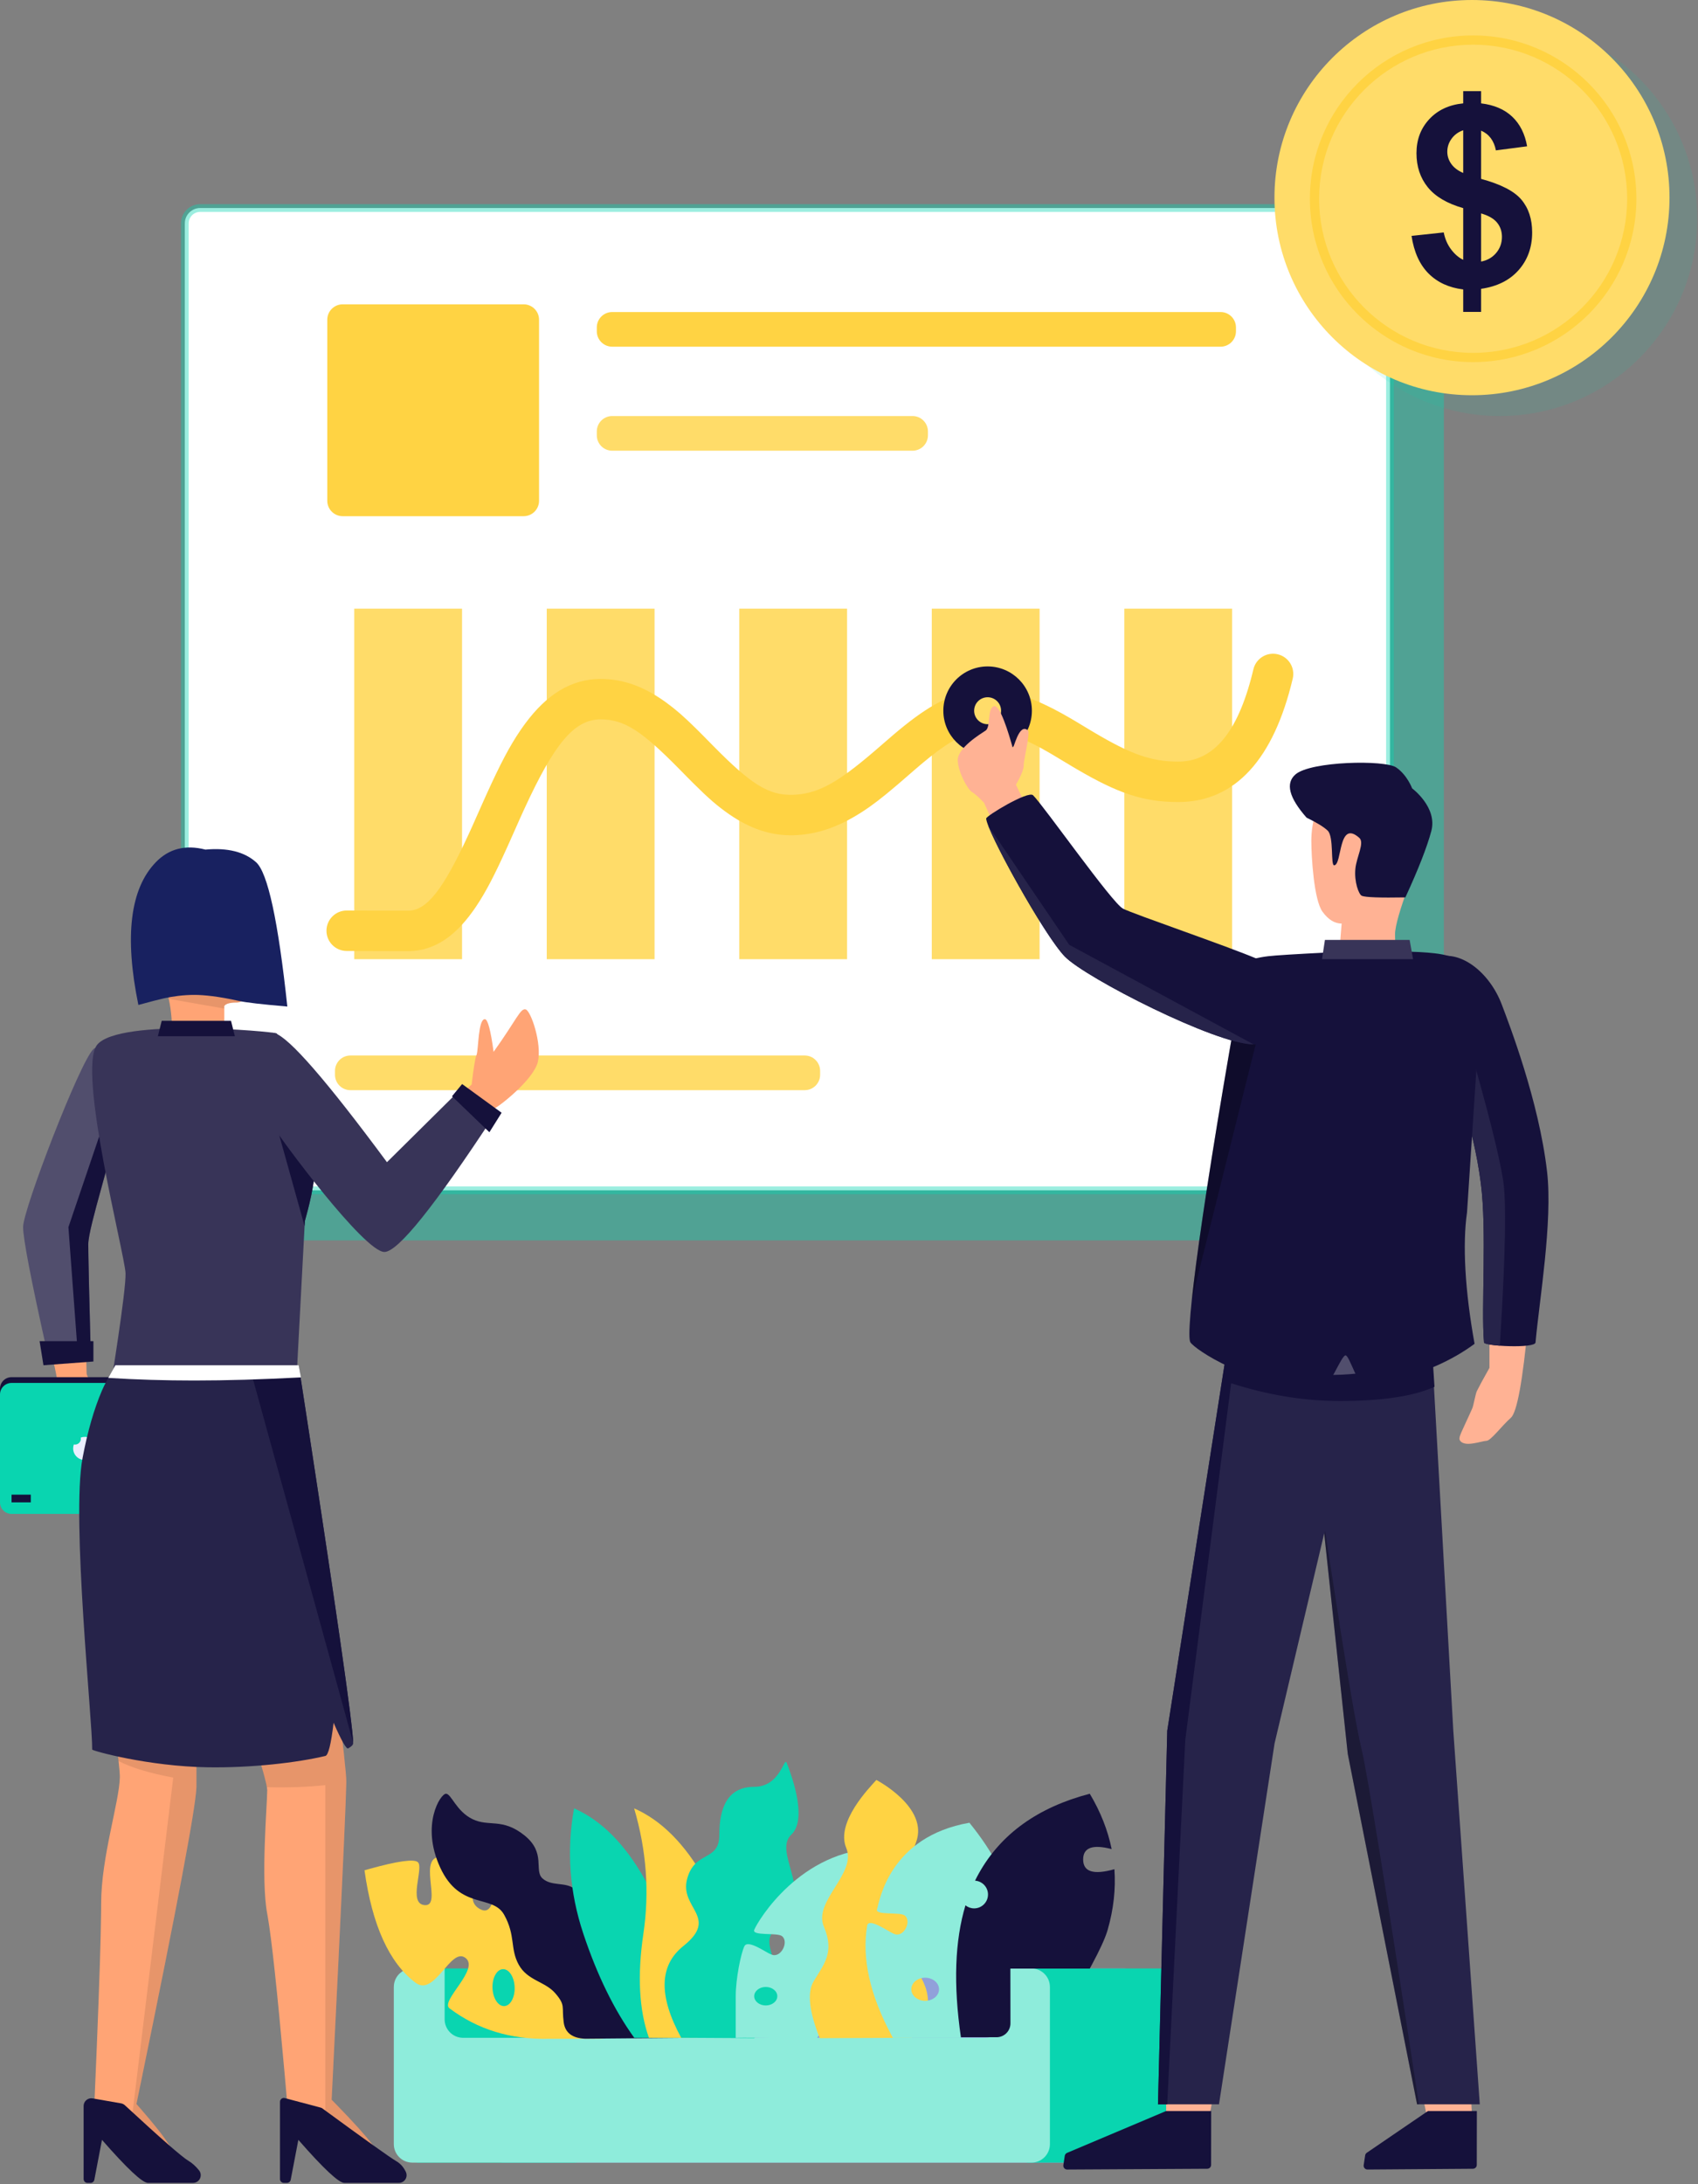 <?xml version="1.0" encoding="UTF-8"?>
<svg width="441px" height="567px" viewBox="0 0 441 567" version="1.1" xmlns="http://www.w3.org/2000/svg" xmlns:xlink="http://www.w3.org/1999/xlink">
    <rect x="0" y="0" width="441" height="567" fill="#808080" stroke="none"/>
    <!-- Generator: Sketch 63.1 (92452) - https://sketch.com -->
    <title>Provit Gain</title>
    <desc>Created with Sketch.</desc>
    <g id="Page-1" stroke="none" stroke-width="1" fill="none" fill-rule="evenodd">
        <g id="Scene" transform="translate(-2033, -1757)">
            <g id="Provit-Gain" transform="translate(2033, 1757)">
                <g id="Group-49" transform="translate(94, 457)" fill-rule="nonzero">
                    <path d="M37.08,54 L197.88,54 C200.531,54 202.68,56.149 202.68,58.8 L202.68,99.6 C202.68,102.251 200.531,104.4 197.88,104.4 L37.08,104.4 C34.429,104.4 32.28,102.251 32.28,99.6 L32.28,58.8 C32.28,56.149 34.429,54 37.08,54 Z" id="Rectangle" fill="#91A0DA"></path>
                    <path d="M172.68,54 L213.48,54 C216.131,54 218.28,56.149 218.28,58.8 L218.28,99.6 C218.28,102.251 216.131,104.4 213.48,104.4 L172.68,104.4 L172.68,104.4 L172.68,54 Z" id="Rectangle" fill="#09D5B0"></path>
                    <path d="M14.28,54 L55.08,54 C57.731,54 59.88,56.149 59.88,58.8 L59.88,99.6 C59.88,102.251 57.731,104.4 55.08,104.4 L14.28,104.4 L14.28,104.4 L14.28,54 Z" id="Rectangle" fill="#09D5B0"></path>
                    <path d="M173.88,54 C176.531,54 178.68,56.149 178.68,58.8 L178.68,99.6 C178.68,102.251 176.531,104.4 173.88,104.4 L13.08,104.4 C10.429,104.4 8.28,102.251 8.28,99.6 L8.28,58.8 C8.28,56.149 10.429,54 13.08,54 L21.48,54 L21.48,67.2 C21.48,69.779 23.514,71.883 26.066,71.995 L26.28,72 L161.88,72 C164.459,72 166.563,69.966 166.675,67.414 L166.68,67.2 L166.679,54 L173.88,54 Z" id="Path" fill="#8EECDB"></path>
                    <g id="Group-39">
                        <path d="M65.503,52.906 L62.56,72.24 L48.527,72.263 C38.626,72.477 30.03,69.838 22.741,64.345 C20.224,62.449 30.735,54.157 26.875,51.248 C23.015,48.339 18.951,61.489 13.922,57.7 C7.089,52.551 2.67,42.823 0.664,28.517 L1.974,28.147 C9.218,26.135 13.388,25.543 14.485,26.369 C16.227,27.682 11.75,37.34 16.397,37.562 C21.043,37.783 13.887,24.174 21.105,25.06 C28.323,25.947 30.205,24.773 30.864,27.411 C31.523,30.048 25.891,36.099 30.751,38.627 C35.611,41.155 33.95,27.863 36.349,27.939 C37.947,27.991 47.665,36.313 65.503,52.906 Z M36.621,54.176 C35.031,54.231 33.817,56.424 33.91,59.073 C34.002,61.723 35.366,63.825 36.956,63.77 C38.545,63.714 39.759,61.522 39.666,58.872 C39.574,56.223 38.21,54.12 36.621,54.176 Z" id="Shape" fill="#FFD343"></path>
                        <path d="M57.961,72.24 C54.603,72.095 52.748,70.662 52.397,67.939 C51.871,63.854 52.924,63.591 50.237,60.46 C47.55,57.33 43.009,57.183 40.718,53.012 C38.428,48.841 39.956,45.49 36.94,40.067 C33.924,34.645 25.452,38.92 20.327,27.801 C15.203,16.681 20.417,8.64 21.82,8.64 C23.223,8.64 24.457,13.169 28.731,15.241 C33.004,17.313 36.433,14.845 42.178,19.424 C47.923,24.004 44.596,28.545 46.893,30.622 C49.19,32.7 52.656,31.527 55.021,33.192 C57.387,34.856 66.128,32.687 66.507,43.84 C66.589,46.253 66.419,56.124 74.117,57.932 C79.021,59.084 81.955,63.781 82.92,72.023 L57.961,72.24 Z" id="Path-89" fill="#15113B"></path>
                        <path d="M74.721,71.708 C68.532,65.259 62.913,56.953 57.862,46.79 C52.812,36.627 50.508,25.997 50.949,14.9 C58.368,16.978 65.284,22.204 71.696,30.578 C78.109,38.952 84.334,51.929 90.373,69.508 L74.721,71.708 Z" id="Path-91" fill="#09D5B0" transform="translate(70.634, 43.304) rotate(8) translate(-70.634, -43.304) "></path>
                        <path d="M78.581,72.567 C75.041,65.773 73.314,56.922 73.402,46.013 C73.49,35.104 71.186,24.474 66.489,14.123 C73.908,16.201 80.824,21.427 87.236,29.801 C93.649,38.175 95.988,51.696 94.252,70.364 L78.581,72.567 Z" id="Path-91" fill="#FFD343" transform="translate(80.648, 43.345) rotate(8) translate(-80.648, -43.345) "></path>
                        <path d="M82.92,71.995 C77,61.142 77.182,53.205 83.465,48.185 C92.89,40.655 82.438,38.4 84.442,30.806 C86.446,23.213 92.822,26.437 92.822,19.28 C92.822,12.122 95.049,6.848 101.875,6.848 C108.701,6.848 109.655,-1.114 110.314,0.632 C110.974,2.378 116.101,14.973 111.497,19.28 C106.892,23.586 116.659,33.984 110.314,40.38 C103.969,46.777 105.434,45.997 108.019,55.793 C109.743,62.324 107.695,67.758 101.875,72.097 L82.92,71.995 Z" id="Path-5" fill="#09D5B0"></path>
                        <path d="M135.48,22.8 L135.48,34.8 C135.48,35.723 135.871,37.193 135.383,37.546 C134.895,37.899 133.262,37.725 132.098,37.314 L131.779,37.193 C127.599,35.519 127.902,40.995 130.898,41.191 L131.064,41.196 L131.683,41.199 C133.059,41.219 134.706,41.369 134.706,42.504 C134.706,43.818 132.754,49.472 131.109,52.609 C129.838,52.893 128.484,52.784 127.045,52.28 L126.683,52.146 C121.41,50.08 121.001,55.793 124.77,56.047 L124.953,56.053 C125.672,56.053 127.744,57.544 127.061,58.77 L126.944,58.947 C126.456,59.648 123.495,64.079 118.061,72.24 L111.144,72.101 C105.888,72.006 101.903,71.966 99.19,71.98 L97.08,72 L97.08,61.2 C97.08,56.652 98.421,50.136 99.322,48.241 C100.202,46.389 104.826,49.772 106.137,50.297 L106.411,50.4 C108.813,51.392 110.976,47.065 109.092,45.6 C107.842,44.628 101.308,45.621 101.88,43.99 L101.927,43.871 C102.893,41.609 113.841,23.187 134.212,22.811 L135.48,22.8 Z M104.88,58.8 C103.223,58.8 101.88,59.875 101.88,61.2 C101.88,62.525 103.223,63.6 104.88,63.6 C106.537,63.6 107.88,62.525 107.88,61.2 C107.88,59.875 106.537,58.8 104.88,58.8 Z" id="Shape" fill="#8EECDB"></path>
                        <path d="M120.652,72 C115.315,66.4 114.922,60.485 119.474,54.255 C126.303,44.911 115.608,42.635 118.274,36.328 C120.68,30.635 122.82,30.289 119.428,21.232 C116.036,12.176 129.744,5.064 129.744,5.064 C131.441,6.977 140.368,16.002 137.567,22.699 C134.765,29.396 146.238,36.49 143.359,43.2 C140.48,49.91 143.501,53.064 146.047,57.367 C147.744,60.236 147.209,65.146 144.442,72.097 L120.652,72 Z" id="Path-5" fill="#FFD343" transform="translate(131.673, 38.58) scale(-1, 1) translate(-131.673, -38.58) "></path>
                        <path d="M157.775,16.169 C164.198,24.124 167.611,30.956 168.012,36.664 L168.053,37.311 L168.053,37.311 C167.968,37.179 167.875,37.05 167.776,36.922 C166.552,35.356 164.713,34.747 163.668,35.563 C162.624,36.379 162.769,38.311 163.993,39.878 C165.172,41.386 166.921,42.006 167.982,41.322 L168.086,41.247 L168.06,41.75 C167.754,46.886 166.339,49.97 165.086,52.378 L164.965,52.609 C163.792,52.871 162.548,52.798 161.231,52.389 L160.901,52.28 L160.314,52.061 C155.365,50.272 156.089,55.632 159.662,56.032 L159.827,56.047 L160.009,56.053 L160.414,56.047 C161.207,56.053 162.297,56.277 162.042,58.888 C161.845,60.91 159.749,65.135 155.756,71.563 L155.487,71.995 L137.893,71.995 L137.57,71.398 C131.927,60.872 129.809,51.369 131.216,42.89 C131.58,40.696 136.721,44.423 138.04,44.949 L138.439,45.099 C140.786,45.882 142.835,41.687 140.986,40.249 C139.737,39.277 133.203,40.269 133.775,38.639 L133.811,38.523 C134.446,36.329 137.079,19.795 157.775,16.169 Z M146.28,56.4 C144.292,56.4 142.68,57.743 142.68,59.4 C142.68,61.057 144.292,62.4 146.28,62.4 C148.268,62.4 149.88,61.057 149.88,59.4 C149.88,57.743 148.268,56.4 146.28,56.4 Z" id="Shape" fill="#8EECDB"></path>
                        <path d="M189.035,8.64 C191.828,13.321 193.722,18.112 194.716,23.013 C189.78,21.725 187.312,22.621 187.312,25.698 C187.312,28.92 190.018,29.764 195.431,28.231 C195.803,33.355 195.22,38.596 193.685,43.954 L193.542,44.423 C192.893,46.446 191.556,49.341 189.533,53.107 L189.035,54.028 L168.412,54.028 L168.43,68.246 C168.43,70.175 166.921,71.746 165.021,71.846 L164.83,71.851 L155.562,71.851 C153.582,58.208 153.977,46.794 156.748,37.607 C157.364,38.104 158.148,38.4 159,38.4 C160.988,38.4 162.6,36.788 162.6,34.8 C162.6,32.891 161.114,31.329 159.235,31.208 C159.55,30.562 159.879,29.932 160.224,29.315 C165.96,19.058 175.563,12.166 189.035,8.64 Z" id="Path" fill="#15113B"></path>
                    </g>
                </g>
                <g id="Group-51" transform="translate(48, 54)">
                    <g id="Group-37">
                        <path d="M18,13 L323,13 C325.209,13 327,14.791 327,17 L327,264 C327,266.209 325.209,268 323,268 L18,268 C15.791,268 14,266.209 14,264 L14,17 C14,14.791 15.791,13 18,13 Z" id="Rectangle" fill-opacity="0.402" fill="#09D5B0" fill-rule="nonzero"></path>
                        <path d="M4,0 L309,0 C311.209,-4.05812251e-16 313,1.791 313,4 L313,251 C313,253.209 311.209,255 309,255 L4,255 C1.791,255 2.705415e-16,253.209 0,251 L0,4 C-2.705415e-16,1.791 1.791,4.05812251e-16 4,0 Z" id="Rectangle" stroke-opacity="0.402" stroke="#09D5B0" stroke-width="2" fill="#FFFFFF" fill-rule="nonzero"></path>
                        <rect id="Rectangle" fill="#FFDC69" x="44" y="104" width="28" height="91"></rect>
                        <rect id="Rectangle" fill="#FFDC69" x="94" y="104" width="28" height="91"></rect>
                        <rect id="Rectangle" fill="#FFDC69" x="144" y="104" width="28" height="91"></rect>
                        <rect id="Rectangle" fill="#FFDC69" x="194" y="104" width="28" height="91"></rect>
                        <rect id="Rectangle" fill="#FFDC69" x="244" y="104" width="28" height="91"></rect>
                        <g id="Group" transform="translate(36.79, 115.704)">
                            <path d="M71.21,6.546 C77.031,6.546 82.339,8.521 87.578,12.201 L88.207,12.65 C90.691,14.446 92.795,16.287 95.875,19.318 L96.666,20.102 L97.851,21.289 L100.568,24.048 C110.178,33.769 114.747,36.804 121.061,36.625 C127.107,36.453 131.982,33.902 140.192,27.085 L141.085,26.338 L142.45,25.177 L147.236,21.043 C155.115,14.345 160.968,10.746 167.551,9.801 C166.121,10.993 165.21,12.789 165.21,14.796 C165.21,17.148 166.46,19.209 168.331,20.35 C164.517,21.157 160.505,23.634 154.891,28.323 L154.037,29.043 L153.028,29.906 L148.879,33.498 L147.954,34.288 C144.344,37.359 141.769,39.355 139.018,41.118 L138.326,41.554 L137.622,41.983 C132.296,45.184 127.01,46.96 121.359,47.121 C115.392,47.29 109.951,45.378 104.6,41.679 C101.573,39.587 99.22,37.539 95.412,33.756 L94.998,33.344 L93.773,32.113 L91.386,29.687 C81.901,20.091 77.397,17.046 71.21,17.046 C64.34,17.046 59.219,23.319 51.473,40.099 L50.98,41.173 L50.227,42.837 L47.424,49.138 L46.886,50.333 C43.708,57.356 41.436,61.789 38.891,65.571 L38.679,65.885 L38.26,66.489 L37.844,67.07 C33.234,73.433 27.984,77.056 21.595,77.195 L21.21,77.2 L18.736,77.198 L5.228,77.16 C2.328,77.147 -0.012,74.787 -1.79412041e-13,71.887 C0.013,68.988 2.373,66.647 5.272,66.66 L9.063,66.675 L21.21,66.7 C26.049,66.7 30.296,61.265 36.962,46.776 L37.426,45.762 L37.892,44.731 L40.909,37.952 L41.724,36.148 C45.089,28.747 47.53,24.044 50.329,19.939 L50.775,19.296 L51.227,18.66 L51.658,18.07 C57.142,10.668 63.481,6.546 71.21,6.546 Z M240.481,5.096 L240.738,4.04 C241.406,1.219 244.236,-0.526 247.057,0.143 C249.878,0.811 251.623,3.641 250.955,6.462 C246.033,27.23 236.116,38.501 221.21,38.501 C211.935,38.501 205.279,36.059 194.841,29.951 L193.642,29.244 L188.553,26.188 L187.494,25.57 C182.466,22.671 178.7,21.032 175.037,20.38 C176.938,19.247 178.21,17.17 178.21,14.796 C178.21,12.832 177.339,11.071 175.962,9.879 C181.442,10.672 186.613,12.9 193.263,16.778 L194.691,17.621 L198.407,19.859 L199.478,20.497 C208.789,26 214.095,28.001 221.21,28.001 C229.813,28.001 236.1,21.384 240.078,6.65 L240.214,6.138 L240.481,5.096 L240.738,4.04 L240.481,5.096 Z" id="Shape" fill="#FFD343"></path>
                            <path d="M171.71,3.296 C178.062,3.296 183.21,8.445 183.21,14.796 C183.21,21.148 178.062,26.296 171.71,26.296 C165.359,26.296 160.21,21.148 160.21,14.796 C160.21,8.445 165.359,3.296 171.71,3.296 Z M171.71,11.296 C169.777,11.296 168.21,12.863 168.21,14.796 C168.21,16.729 169.777,18.296 171.71,18.296 C173.643,18.296 175.21,16.729 175.21,14.796 C175.21,12.863 173.643,11.296 171.71,11.296 Z" id="Shape" fill="#15113B"></path>
                        </g>
                        <path d="M111,27 L269,27 C271.209,27 273,28.791 273,31 L273,32 C273,34.209 271.209,36 269,36 L111,36 C108.791,36 107,34.209 107,32 L107,31 C107,28.791 108.791,27 111,27 Z" id="Rectangle" fill="#FFD343"></path>
                        <path d="M111,54 L189,54 C191.209,54 193,55.791 193,58 L193,59 C193,61.209 191.209,63 189,63 L111,63 C108.791,63 107,61.209 107,59 L107,58 C107,55.791 108.791,54 111,54 Z" id="Rectangle" fill="#FFDC69"></path>
                        <path d="M43,220 L161,220 C163.209,220 165,221.791 165,224 L165,225 C165,227.209 163.209,229 161,229 L43,229 C40.791,229 39,227.209 39,225 L39,224 C39,221.791 40.791,220 43,220 Z" id="Rectangle" fill="#FFDC69"></path>
                        <path d="M41,25 L88,25 C90.209,25 92,26.791 92,29 L92,76 C92,78.209 90.209,80 88,80 L41,80 C38.791,80 37,78.209 37,76 L37,29 C37,26.791 38.791,25 41,25 Z" id="Rectangle" fill="#FFD343"></path>
                    </g>
                </g>
                <g id="Group-13" transform="translate(0, 220)">
                    <g id="Group-12" transform="translate(20.942, 139.407)">
                        <path d="M5.319,136.824 L5.331,134.661 C5.331,122.718 10.07,108.288 10.182,101.968 C10.294,95.649 0.847,39.685 3.525,25.609 C5.239,16.599 7.674,8.372 10.829,0.927 L11.227,4.54747351e-13 L56.29,4.54747351e-13 L59.158,21.983 C65.719,72.51 69,99.505 69,102.968 L68.994,103.548 C68.923,107.636 68.222,123.454 66.892,151.002 L65.19,185.711 L65.23,185.707 L66.584,187.093 C75.35,196.109 78.842,200.712 77.058,200.9 C75.842,201.028 68.045,196.498 53.665,187.309 L53.665,186.707 L52.925,178.303 C51.053,157.388 49.611,144.01 48.6,138.17 L48.462,137.404 C46.752,128.351 48.462,109.069 48.462,105.289 C48.462,102.894 42.927,85.184 31.857,52.16 L30.078,46.865 L30.078,104.289 L30.072,104.598 C29.879,109.926 25.09,135.36 15.707,180.902 L14.494,186.777 L15.451,187.868 C22.703,196.182 25.471,200.525 23.755,200.9 C21.966,201.29 15.222,196.916 3.525,187.777 L4.193,172.038 C4.873,155.367 5.249,143.629 5.319,136.824 L5.319,136.824 Z" id="Path" fill="#FFA475"></path>
                        <path d="M8.475,86.775 L30.077,74.336 L30.078,104.289 L30.072,104.598 C29.879,109.926 25.09,135.36 15.707,180.902 L14.494,186.777 L15.451,187.868 C22.703,196.182 25.471,200.525 23.755,200.9 C22.507,201.172 18.852,199.128 12.788,194.768 L24.054,102.046 C17.965,100.914 13.231,99.482 9.851,97.752 L9.759,96.937 C9.454,94.269 9.002,90.783 8.475,86.775 Z M37.761,69.914 L63.423,55.142 L65.636,72.766 C67.571,88.393 68.671,98.032 68.937,101.682 L68.976,102.276 L68.976,102.276 L68.993,102.628 L68.993,102.628 L69,102.968 L68.994,103.548 C68.923,107.636 68.222,123.454 66.892,151.002 L65.19,185.711 L65.23,185.707 L66.584,187.093 C75.35,196.109 78.842,200.712 77.058,200.9 C76.159,200.995 71.656,198.539 63.55,193.533 L63.549,104.004 C58.813,104.502 53.756,104.68 48.378,104.54 L48.335,104.307 C47.641,100.674 44.116,89.21 37.761,69.914 Z" id="Shape" fill-opacity="0.096" fill="#000000" fill-rule="nonzero"></path>
                        <path d="M0.776,187.288 L0.776,206.26 C0.776,206.812 1.224,207.26 1.776,207.26 L2.578,207.26 C3.058,207.26 3.47,206.919 3.56,206.448 L5.545,196.084 L5.545,196.084 C12.064,203.535 16.046,207.26 17.493,207.26 C18.726,207.26 22.627,207.26 29.196,207.26 C30.301,207.26 31.196,206.364 31.196,205.26 C31.196,204.805 31.041,204.363 30.756,204.008 C29.886,202.924 28.983,202.107 28.047,201.557 C26.359,200.564 20.843,195.747 11.5,187.107 C11.218,186.846 10.866,186.672 10.487,186.605 L3.12,185.318 C2.032,185.128 0.996,185.856 0.806,186.944 C0.786,187.058 0.776,187.173 0.776,187.288 Z" id="Path-49" fill="#15113B"></path>
                        <path d="M51.776,186.208 L51.776,206.26 C51.776,206.812 52.224,207.26 52.776,207.26 L53.578,207.26 C54.058,207.26 54.47,206.919 54.56,206.448 L56.545,196.084 L56.545,196.084 C63.064,203.535 67.046,207.26 68.493,207.26 C69.801,207.26 74.524,207.26 82.66,207.26 C83.764,207.26 84.66,206.364 84.66,205.26 C84.66,204.96 84.592,204.664 84.462,204.393 C83.875,203.171 83.068,202.258 82.04,201.654 C80.334,200.651 73.899,196.062 62.734,187.889 C62.634,187.815 62.521,187.761 62.4,187.729 L53.033,185.242 C52.499,185.1 51.951,185.418 51.81,185.952 C51.787,186.036 51.776,186.122 51.776,186.208 Z" id="Path-49" fill="#15113B"></path>
                    </g>
                    <path d="M6.965,97.426 C6.383,102.099 14.855,136.261 14.855,138.465 C14.855,140.669 15.9,154.414 17.173,157.774 C18.022,160.014 19.478,163.095 21.542,167.019 L26.898,140.888 C23.96,139.103 22.492,137.604 22.492,136.392 C22.492,134.573 21.542,104.695 21.542,100.141 C21.542,97.106 22.782,91.585 25.261,83.58 L13.288,78.215 C9.46,87.907 7.352,94.311 6.965,97.426 Z" id="Path-54" fill="#FFA475"></path>
                    <path d="M24.261,52.346 C20.712,55.712 6,93.965 6,98.512 C6,101.542 8.06,112.266 12.181,130.682 L23.55,130.682 C23.135,115.214 22.927,105.985 22.927,102.995 C22.927,98.512 29.538,78.729 29.538,74.971 C29.538,71.213 27.81,48.979 24.261,52.346 Z" id="Path-78" fill="#514E6D" fill-rule="nonzero"></path>
                    <path d="M27.898,68.715 L29.145,68.608 L29.292,70.353 C29.457,72.464 29.538,74.154 29.538,74.971 C29.538,78.729 22.927,98.512 22.927,102.995 L22.951,105.492 C23.011,109.483 23.182,116.822 23.466,127.507 L23.55,130.682 L20.151,130.682 L17.769,98.567 L27.898,68.715 Z" id="Path" fill="#15113B" fill-rule="nonzero"></path>
                    <polygon id="Path-79" fill="#15113B" fill-rule="nonzero" points="10.285 128.15 24.261 128.15 24.261 133.437 11.285 134.407"></polygon>
                    <g id="Group-56" transform="translate(22, 155) rotate(-90) translate(-22, -155) translate(4, 133)" fill-rule="nonzero">
                        <g id="Group-3">
                            <path d="M4.5,0 L32.5,0 C34.157,-3.04359188e-16 35.5,1.343 35.5,3 L35.5,41 C35.5,42.657 34.157,44 32.5,44 L4.5,44 C2.843,44 1.5,42.657 1.5,41 L1.5,3 C1.5,1.343 2.843,3.04359188e-16 4.5,0 Z" id="Rectangle" fill="#15113B"></path>
                            <path d="M3,0 L31,0 C32.657,-3.04359188e-16 34,1.343 34,3 L34,41 C34,42.657 32.657,44 31,44 L3,44 C1.343,44 2.02906125e-16,42.657 0,41 L0,3 C-2.02906125e-16,1.343 1.343,3.04359188e-16 3,0 Z" id="Rectangle" fill="#09D5B0"></path>
                            <rect id="Rectangle" fill="#15113B" x="3" y="3" width="2" height="5"></rect>
                            <path d="M17,19 C17.364,19 17.712,19.065 18.035,19.183 C18.012,19.286 18,19.391 18,19.5 C18,20.328 18.672,21 19.5,21 C19.609,21 19.714,20.988 19.816,20.967 C19.935,21.288 20,21.636 20,22 C20,23.657 18.657,25 17,25 C15.343,25 14,23.657 14,22 C14,20.343 15.343,19 17,19 Z" id="Path" fill="#EAEFFF"></path>
                        </g>
                    </g>
                    <path d="M25.239,51.209 C30.948,44.221 71.01,47.735 71.904,48.282 C77.569,59.962 80.819,68.739 81.655,74.614 C82.909,83.427 80.5,92.178 79.177,96.972 L76.871,140.547 L71.186,140.547 C42.7,141.986 28.457,142.31 28.457,141.519 L28.474,141.389 C28.828,139.295 32.739,115.203 32.606,110.546 C32.474,105.89 19.942,57.694 25.239,51.209 Z" id="Path" fill="#383458" fill-rule="nonzero"></path>
                    <path d="M70.276,66.615 L81.958,81.777 C81.668,87.933 80.137,93.494 79.177,96.972 L79.106,98.292 L70.276,66.615 Z" id="Path" fill="#15113B" fill-rule="nonzero"></path>
                    <g id="Group-21" transform="translate(67, 42)">
                        <path d="M62.06,25.831 C61.065,25.635 51.569,18.273 50.539,13.543 C49.508,8.813 52.361,0.45 53.72,0.037 C55.08,-0.377 56.082,2.688 62.06,11.055 C62.822,5.396 63.58,2.566 64.333,2.566 C66.071,2.566 65.976,10.324 66.459,11.767 L66.49,11.849 C66.835,12.648 67.258,15.209 67.758,19.534 L72.938,24.123 L66.81,30.67 C64.069,27.528 62.486,25.915 62.06,25.831 Z" id="Path" fill="#FFA475" transform="translate(61.628, 15.335) scale(-1, 1) translate(-61.628, -15.335) "></path>
                        <path d="M3.332,29.5 C5.802,33.654 27.604,63 32.838,63 C36.327,63 45.835,51.167 61.363,27.5 L53.191,20.211 L33.5,39.698 C17.802,18.487 8.083,7.319 4.345,6.194 C-1.262,4.506 0.862,25.346 3.332,29.5 Z" id="Path-80" fill="#383458" fill-rule="nonzero"></path>
                        <polygon id="Path-81" fill="#15113B" fill-rule="nonzero" transform="translate(56.733, 25.684) rotate(6) translate(-56.733, -25.684) " points="50.104 23.265 60.738 31.535 63.363 26.173 52.385 19.832"></polygon>
                    </g>
                    <path d="M29.971,134.407 C28.443,137.08 27.442,138.913 26.968,139.904 C26.788,140.28 26.627,140.633 26.485,140.964 C24.428,145.744 22.748,151.581 21.444,158.475 C18.478,174.155 24.066,227.14 23.942,234.179 C23.937,234.472 38.384,238.533 53.97,238.78 C65.269,238.958 77.16,237.579 84.508,235.831 C85.262,235.652 85.973,232.78 86.641,227.215 C88.697,231.901 89.958,234.117 90.426,233.863 C91.264,233.409 91.721,232.959 91.721,232.529 C91.721,228.145 87.006,195.438 77.576,134.407 L29.971,134.407 Z" id="Path-48" fill="#26234A" fill-rule="nonzero"></path>
                    <path d="M65.252,136.387 L77.804,135.881 L80.196,151.427 C87.71,200.436 91.55,227.372 91.715,232.234 L91.719,232.392 L65.252,136.387 Z" id="Path" fill="#15113B" fill-rule="nonzero"></path>
                    <path d="M29.971,134.407 L77.576,134.407 L78.151,137.561 L78.151,137.561 C68.008,138.099 58.771,138.368 50.44,138.368 C42.823,138.368 35.385,138.143 28.125,137.693 L28.659,136.728 C28.85,136.385 29.055,136.02 29.274,135.633 L29.971,134.407 Z" id="Path" fill="#FFFFFF"></path>
                    <g id="Group-23" transform="translate(34, 0)">
                        <path d="M33.641,7.368 C36.332,12.499 34.364,40.258 27.421,40.258 C25.694,40.258 24.639,40.559 24.255,41.161 L24.255,47.634 L10.697,47.634 C10.66,44.264 10.311,41.234 9.651,38.543 C8.66,34.507 2.251,16.907 6.889,8.319 C11.528,-0.27 30.951,2.237 33.641,7.368 Z" id="Path-46" fill="#FFA475"></path>
                        <path d="M27.421,40.258 C25.694,40.258 24.639,40.559 24.255,41.161 L24.255,41.816 L9.82,39.29 C9.766,39.033 9.71,38.784 9.651,38.543 L9.557,38.18 C9.504,37.983 9.443,37.764 9.375,37.525 L31.837,35.505 C30.698,38.378 29.228,40.258 27.421,40.258 Z" id="Path" fill-opacity="0.096" fill="#000000" fill-rule="nonzero"></path>
                        <path d="M1.939,40.879 C5.19,39.994 7.4,39.421 8.568,39.161 C10.89,38.645 13.643,38.267 16.479,38.267 C18.907,38.267 22.758,38.645 28.011,39.829 C29.862,40.246 34.066,40.733 40.625,41.289 C38.243,19.02 35.537,6.533 32.506,3.826 C29.475,1.12 25.089,0.027 19.348,0.548 C14.164,-0.783 9.87,0.31 6.468,3.826 C-0.205,10.722 -1.715,23.073 1.939,40.879 Z" id="Path-75" fill="#182160" fill-rule="nonzero"></path>
                    </g>
                    <polygon id="Rectangle" fill="#15113B" fill-rule="nonzero" points="42 45 60 45 61 49 41 49"></polygon>
                    <g id="Group-20" transform="translate(6, 52)"></g>
                </g>
                <g id="Group" transform="translate(248, 183)">
                    <g id="Group-14" transform="translate(87, 15)">
                        <path d="M13.45,41.751 L12.045,59.094 L29.308,59.094 C27.977,52.64 27.311,47.814 27.311,44.615 C27.311,39.816 33.44,25.892 34.893,19.668 C37.212,9.728 27.311,0.59 17.024,3.198 C6.737,5.806 5.575,16.119 5.575,20.245 C5.575,24.372 6.234,35.59 8.473,38.671 C9.966,40.724 11.625,41.751 13.45,41.751 Z" id="Path" fill="#FFB294"></path>
                        <path d="M4.337,14.254 C-0.235,9.062 -1.192,5.32 1.465,3.026 C5.45,-0.416 24.687,-0.777 27.595,1.211 C30.503,3.2 31.752,6.654 31.752,6.654 C31.752,6.654 38.387,11.554 36.736,17.738 C35.635,21.861 33.39,27.601 30.001,34.959 C23.392,35.077 19.623,34.941 18.693,34.55 C17.908,34.221 16.664,30.921 17.02,27.463 C17.331,24.444 19.452,20.752 18.035,19.5 C12.493,14.603 13.634,26.464 11.515,26.635 C10.529,26.715 11.481,19.211 9.818,17.622 C8.82,16.668 6.993,15.545 4.337,14.254 Z" id="Path-90" fill="#15113B" fill-rule="nonzero"></path>
                    </g>
                    <polygon id="Path-8" fill="#FFB294" points="68.592 352.76 65.801 368.082 54.869 368.082 54.869 352.76"></polygon>
                    <polygon id="Path-10" fill="#FFB294" points="133.44 349.793 134.44 368.879 123.114 368.879 119.134 349.793"></polygon>
                    <path d="M54.869,365 L66.565,365 L66.544,378.994 C66.544,379.543 66.099,379.989 65.55,379.992 L29.168,380.194 C28.616,380.197 28.165,379.752 28.162,379.199 C28.162,379.148 28.166,379.096 28.173,379.045 L28.534,376.643 C28.586,376.298 28.813,376.006 29.134,375.87 L54.869,365 L54.869,365 Z" id="Path-85" fill="#15113B"></path>
                    <path d="M122.869,365 L135.565,365 L135.544,378.995 C135.544,379.544 135.1,379.99 134.552,379.994 L107.17,380.192 C106.618,380.196 106.167,379.751 106.163,379.199 C106.162,379.147 106.166,379.095 106.174,379.043 L106.553,376.52 C106.594,376.245 106.748,375.999 106.978,375.842 L122.869,365 L122.869,365 Z" id="Path-85" fill="#15113B"></path>
                    <path d="M71.06,164.634 L55.154,266.29 L52.75,363.263 L68.592,363.263 L83.029,269.575 L95.919,215.056 L102.039,272.29 L120.04,363.263 L136.325,363.263 L129.449,266.29 L123.617,162.687 C118.412,165.273 111.468,166.998 102.785,167.862 C94.102,168.727 83.527,167.65 71.06,164.634 Z" id="Path-4" fill="#26234A" fill-rule="nonzero"></path>
                    <path d="M123.619,162.717 L124.563,177.004 C119.13,179.461 110.922,180.689 99.939,180.689 C90.697,180.689 81.299,179.153 71.746,176.081 L59.835,268.716 L55.146,363.263 L52.75,363.263 L55.154,266.29 L71.06,164.634 L71.243,164.678 L71.243,164.678 L71.781,165.186 L73.137,165.122 C84.421,167.7 94.1,168.632 102.176,167.919 L102.785,167.862 C111.205,167.024 117.99,165.376 123.139,162.919 L123.551,162.717 L123.619,162.717 Z" id="Path" fill="#15113B" fill-rule="nonzero"></path>
                    <path d="M95.987,215.695 L96.16,214.372 L97.546,223.451 C101.512,249.258 104.182,265.039 105.555,270.794 L105.694,271.383 C107.295,278.373 112.236,309 120.518,363.263 L120.04,363.263 L102.039,272.29 L95.987,215.695 Z" id="Path" fill-opacity="0.27" fill="#000000" fill-rule="nonzero"></path>
                    <path d="M102.664,71.225 L101.2,70.9 L100.245,75.216 L99.059,80.629 C89.897,122.724 86.031,146.871 87.447,153.434 L87.493,153.635 C88.805,158.953 89.578,164.215 89.815,169.42 L91.313,169.352 C91.072,164.047 90.284,158.689 88.95,153.276 C87.379,146.907 91.956,119.401 102.664,71.225 Z" id="Path-87" fill="#C4D1FF" fill-rule="nonzero"></path>
                    <path d="M123.617,162.687 L124.098,169.304 C111.777,173.208 100.821,174.639 91.231,173.597 C82.518,172.651 75.576,171.111 70.405,168.976 L71.06,164.634 C83.527,167.65 94.102,168.727 102.785,167.862 C111.205,167.024 117.99,165.376 123.139,162.919 L123.617,162.687 Z" id="Path" fill="#514E6D" fill-rule="nonzero"></path>
                    <g id="Group-14">
                        <g id="Group-25" transform="translate(136.5, 127) scale(-1, 1) translate(-136.5, -127) translate(83, 62)">
                            <path d="M41.14,98.734 C42.53,113.543 44.017,121.647 45.603,123.048 C47.982,125.149 50.826,129.03 51.949,129.03 C53.071,129.03 57.469,130.774 58.763,129.03 C59.401,128.168 58.45,126.981 55.602,120.548 C55.308,119.883 54.789,116.842 54.431,116.11 C53.858,114.94 52.77,112.933 51.165,110.091 L51.165,98.734 L41.14,98.734 Z" id="Path-34" fill="#FFB294"></path>
                            <path d="M38.92,18.211 C43.048,21.594 59.739,35.011 70.78,49.884 C78.558,60.364 85.772,79.901 90.359,89.789 C91.035,91.247 79.327,97.27 78.773,96.478 C73.639,89.142 64.969,71.025 57.414,61.127 C38.167,35.91 11.425,24.607 17.68,16.556 C21.955,11.052 31.883,12.443 38.92,18.211 Z" id="Path" fill="#15113B" fill-rule="nonzero" transform="translate(53.57, 54.815) scale(-1, 1) rotate(30) translate(-53.57, -54.815) "></path>
                            <path d="M57.228,23.56 L60.027,35.13 C57.323,43.086 54.684,52.227 53.397,62.203 C51.803,74.553 53.353,94.578 52.575,103.498 C52.544,103.852 50.743,104.162 48.473,104.333 L48.289,101.376 C47.018,80.537 46.773,67.348 47.554,61.809 L47.667,61.053 C48.63,54.938 51.533,43.425 56.379,26.512 L57.228,23.56 Z" id="Path" fill="#26234A" fill-rule="nonzero"></path>
                        </g>
                        <path d="M61.162,165.447 C59.774,163.182 63.932,130.446 75.357,66.85 C76.637,66.099 78.637,65.557 81.356,65.227 C83.164,65.007 88.411,64.679 97.097,64.243 C114.048,63.854 119.902,63.932 124.659,64.475 C130.065,65.093 134.179,67.241 137,70.922 L133.014,131.71 C131.814,140.003 132.467,152.046 134.973,165.84 C128.816,170.416 121.625,173.318 113.546,175.562 C111.276,176.193 109.039,176.67 106.843,177.012 C104.758,177.338 102.522,168.84 101.452,168.84 C100.382,168.84 97.034,177.736 95.262,177.663 C76.136,176.868 62.231,167.192 61.162,165.447 Z" id="Path" fill="#15113B" fill-rule="nonzero"></path>
                        <path d="M72.501,82.962 L78.766,85.56 L61.53,154.454 L61.748,152.455 C63.231,139.27 66.709,116.129 72.501,82.962 Z" id="Path" fill-opacity="0.27" fill="#000000" fill-rule="nonzero"></path>
                        <polygon id="Rectangle" fill="#383458" fill-rule="nonzero" points="96.106 61 118.106 61 119 66 95.349 66"></polygon>
                        <path d="M4.705,20.89 C3.186,18.457 2.452,16.72 2.502,15.678 C2.535,14.992 0.517,7.512 1.059,6.966 C3.396,4.609 5.036,12.01 5.221,11.249 C6.133,7.51 8.155,-0.368 9.827,0.366 C11.499,1.099 10.718,5.738 12.092,6.581 C13.465,7.424 19.586,10.843 19.586,14.049 C19.586,17.256 17.219,21.765 16.198,22.396 C15.518,22.816 14.506,23.782 13.162,25.293 L10.367,32.077 L0.821,29.803 L4.705,20.89 Z" id="Path-33" fill="#FFB294" transform="translate(10.203, 16.198) scale(-1, 1) rotate(2) translate(-10.203, -16.198) "></path>
                        <path d="M15.294,88.122 C25.047,88.122 58.905,70.874 64.32,65.324 C69.735,59.774 84.757,32.519 84.757,29.467 C84.757,28.807 73.854,22.174 72.574,23.448 C69.728,26.28 52.05,51.429 49.227,52.879 C46.404,54.33 22.044,62.622 14.179,66 C6.315,69.378 5.54,88.122 15.294,88.122 Z" id="Path-31" fill="#15113B" fill-rule="nonzero" transform="translate(46.443, 55.704) scale(-1, 1) translate(-46.443, -55.704) "></path>
                        <path d="M8.641,31.292 L29.694,62.263 L77.593,88.122 C67.839,88.122 33.981,70.874 28.566,65.324 C23.861,60.502 11.905,39.296 8.849,31.814 L8.641,31.292 Z" id="Path" fill="#26234A" fill-rule="nonzero"></path>
                    </g>
                </g>
                <g id="Group-24" transform="translate(331, 0)">
                    <circle id="Oval" fill-opacity="0.101" fill="#09D5B0" fill-rule="nonzero" cx="58.5" cy="56.7" r="51.3"></circle>
                    <circle id="Oval" fill="#FFDC69" cx="51.3" cy="51.3" r="51.3"></circle>
                    <path d="M53.666,23.663 L53.666,26.834 C57.061,27.239 59.763,28.398 61.77,30.309 C63.777,32.22 65.058,34.777 65.614,37.98 L57.51,39.038 C57.019,36.518 55.737,34.809 53.666,33.913 L53.666,46.437 C58.791,47.825 62.282,49.624 64.14,51.834 C65.998,54.044 66.927,56.879 66.927,60.338 C66.927,64.203 65.758,67.46 63.42,70.108 C61.081,72.756 57.83,74.379 53.666,74.977 L53.666,80.966 L49.021,80.966 L49.021,75.137 C45.327,74.688 42.327,73.311 40.021,71.005 C37.714,68.698 36.241,65.442 35.6,61.235 L43.961,60.338 C44.302,62.047 44.943,63.52 45.882,64.759 C46.822,65.997 47.868,66.894 49.021,67.449 L49.021,54.028 C44.836,52.832 41.766,51.023 39.812,48.599 C37.859,46.175 36.882,43.234 36.882,39.774 C36.882,36.272 37.987,33.331 40.197,30.95 C42.407,28.569 45.349,27.197 49.021,26.834 L49.021,23.663 L53.666,23.663 Z M53.666,55.405 L53.666,67.898 C55.268,67.599 56.57,66.857 57.574,65.671 C58.577,64.486 59.079,63.093 59.079,61.491 C59.079,60.061 58.658,58.827 57.814,57.792 C57.023,56.821 55.759,56.061 54.02,55.512 L53.666,55.405 Z M49.021,33.816 C47.762,34.243 46.758,34.97 46.011,35.995 C45.263,37.02 44.889,38.151 44.889,39.39 C44.889,40.522 45.231,41.573 45.914,42.545 C46.598,43.517 47.633,44.301 49.021,44.899 L49.021,33.816 Z" id="Shape" fill="#15113B" fill-rule="nonzero"></path>
                    <path d="M51.6,94 C75.017,94 94,75.017 94,51.6 C94,28.183 75.017,9.2 51.6,9.2 C28.183,9.2 9.2,28.183 9.2,51.6 C9.2,75.017 28.183,94 51.6,94 Z M51.6,91.6 C29.509,91.6 11.6,73.691 11.6,51.6 C11.6,29.509 29.509,11.6 51.6,11.6 C73.691,11.6 91.6,29.509 91.6,51.6 C91.6,73.691 73.691,91.6 51.6,91.6 Z" id="Oval" fill="#FFD343" fill-rule="nonzero"></path>
                </g>
            </g>
        </g>
    </g>
</svg>